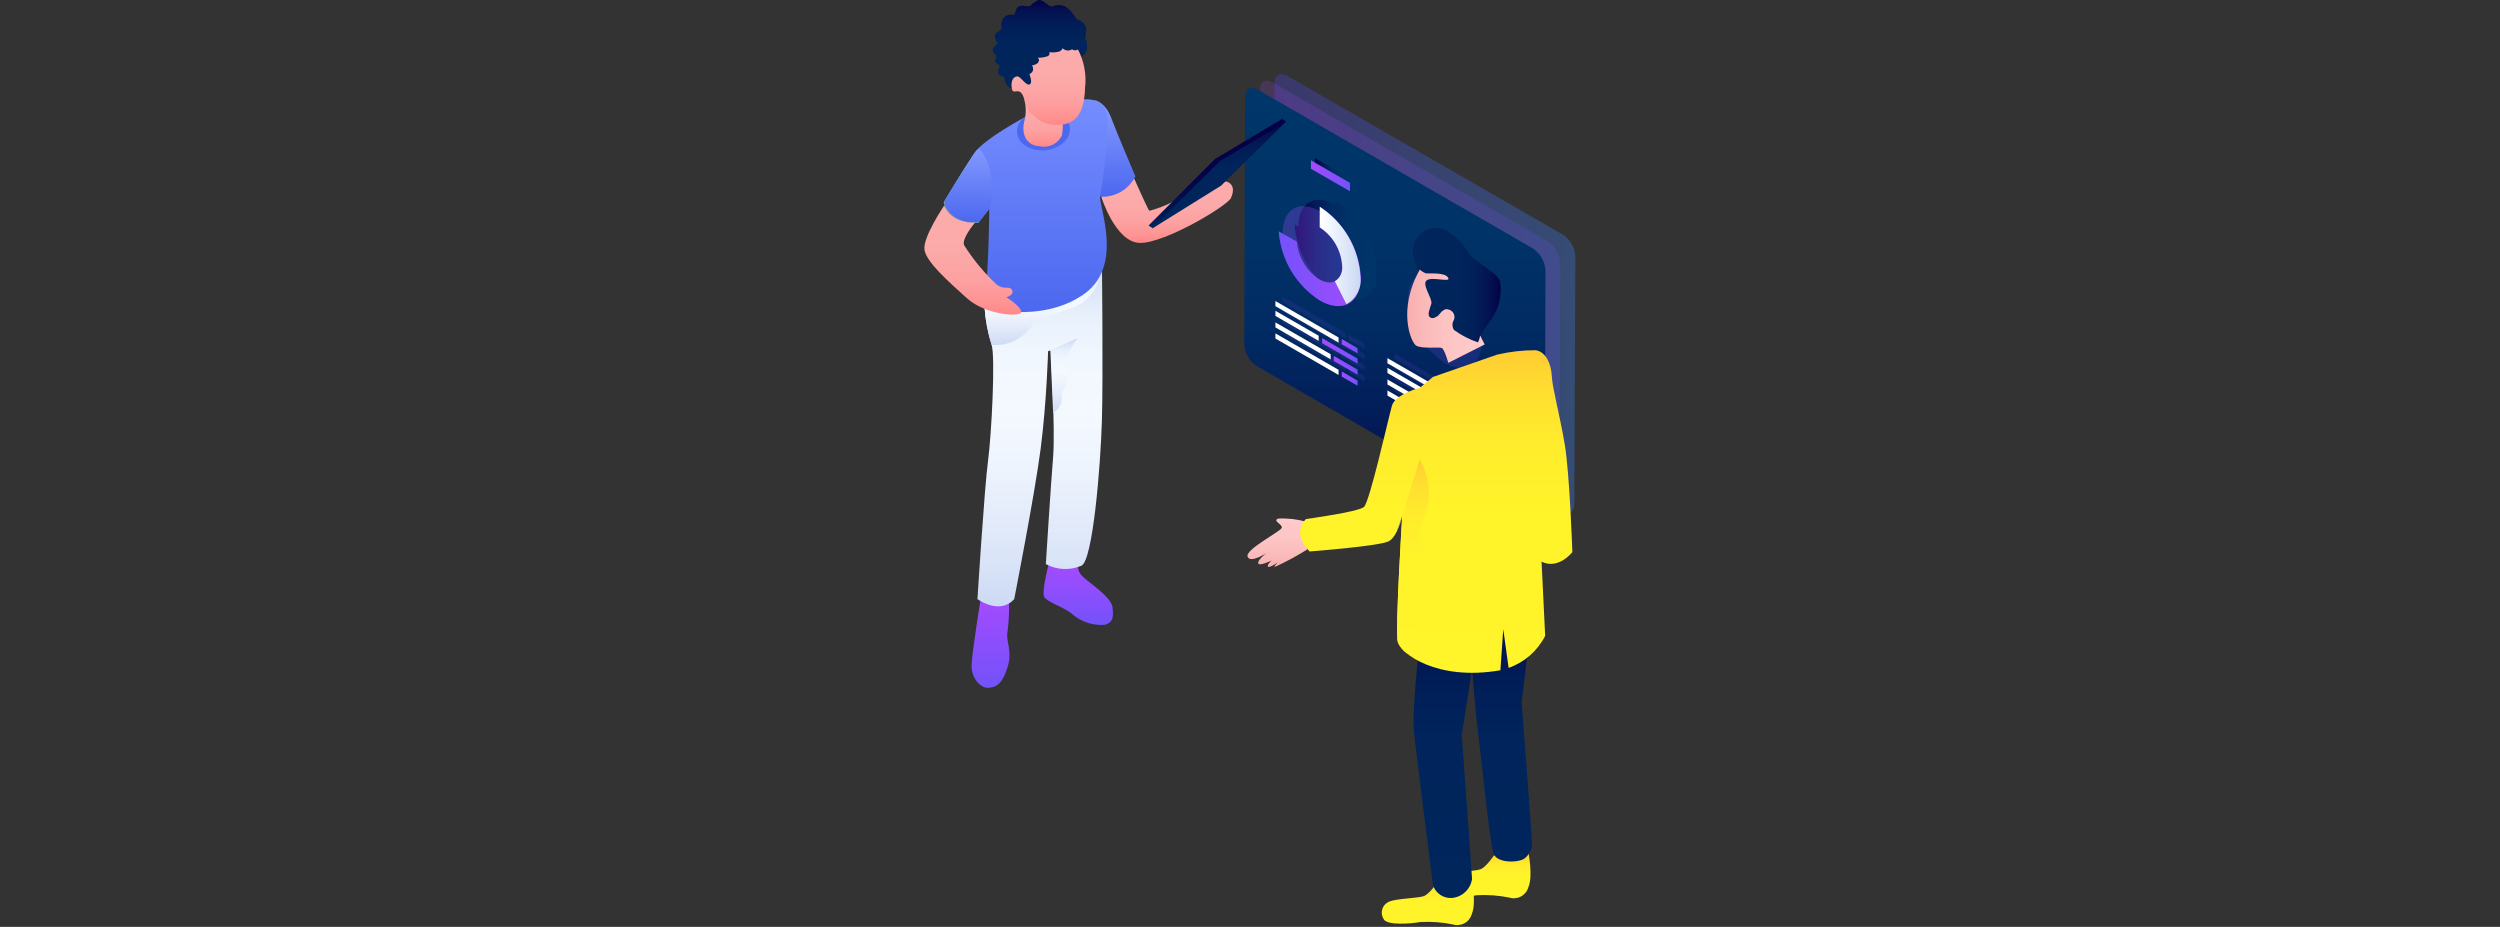 <svg width="1176" height="436" viewBox="0 0 1176 436" fill="none" xmlns="http://www.w3.org/2000/svg">
<rect x="0" y="0" width="1176" height="436" fill="#333333" stroke="none"/>
<g opacity="0.55">
<path opacity="0.55" d="M735.103 110.36C738.617 112.663 740.823 116.501 741.044 120.696L740.561 237.051C740.561 240.867 737.808 242.364 734.524 240.481L605.176 165.809C601.668 163.501 599.464 159.665 599.235 155.473L599.573 39.118C599.573 35.35 602.278 33.805 605.563 35.688L735.103 110.36Z" fill="url(#paint0_linear)"/>
</g>
<g opacity="0.42">
<path opacity="0.42" d="M735.103 110.36C738.617 112.663 740.823 116.501 741.044 120.696L740.561 237.051C740.561 240.867 737.808 242.364 734.524 240.481L605.176 165.809C601.668 163.501 599.464 159.665 599.235 155.473L599.573 39.118C599.573 35.35 602.278 33.805 605.563 35.688L735.103 110.36Z" fill="url(#paint1_linear)"/>
</g>
<g opacity="0.42">
<path opacity="0.42" d="M727.954 113.45C731.468 115.752 733.674 119.591 733.895 123.786L733.605 240.141C733.605 243.908 730.9 245.454 727.568 243.57L598.22 168.898C594.712 166.59 592.508 162.755 592.279 158.562L592.617 42.207C592.617 38.44 595.322 36.894 598.607 38.778L727.954 113.45Z" fill="url(#paint2_linear)"/>
</g>
<path d="M721 116.832C724.514 119.14 726.734 122.971 726.989 127.168L726.651 243.523C726.651 247.339 723.946 248.836 720.613 246.952L591.314 172.281C587.776 169.995 585.549 166.151 585.325 161.944L585.663 45.589C585.663 41.822 588.368 40.276 591.652 42.16L721 116.832Z" fill="url(#paint3_linear)"/>
<g opacity="0.41">
<path opacity="0.41" d="M679.751 130.787C689.974 137.45 696.399 148.595 697.042 160.781C697.042 171.794 689.218 176.237 679.606 170.731C669.383 164.068 662.957 152.922 662.314 140.736C662.363 129.579 670.139 125.136 679.751 130.787ZM679.751 166.094C671.882 160.985 666.928 152.423 666.42 143.055C666.42 134.602 672.457 131.173 679.799 135.424C687.668 140.533 692.622 149.094 693.13 158.462C693.13 166.915 687.092 170.344 679.751 166.094Z" fill="url(#paint4_linear)"/>
</g>
<path d="M646.569 135.621C646.701 135.422 646.814 135.212 646.908 134.993V134.751C646.908 134.751 646.908 134.317 647.149 134.123V133.834C647.176 133.625 647.176 133.414 647.149 133.206C647.178 133.095 647.178 132.978 647.149 132.867C647.17 132.675 647.17 132.481 647.149 132.288C647.128 132.095 647.149 131.998 647.149 131.901V131.273C647.172 131.13 647.172 130.983 647.149 130.839C647.176 130.614 647.176 130.387 647.149 130.163C647.173 130.035 647.173 129.904 647.149 129.776C647.125 129.648 647.149 129.245 647.149 129.004V128.665C647.174 128.263 647.174 127.86 647.149 127.458C647.149 126.733 647.149 125.961 647.149 125.14V123.98C647.006 122.778 646.796 121.585 646.521 120.406C644.236 110.869 638.83 102.369 631.162 96.256C630.238 95.536 629.27 94.874 628.264 94.276V96.401C618.604 90.847 610.876 95.29 610.828 106.061V106.641L608.992 105.578C609.941 118.868 617.101 130.933 628.312 138.132C635.654 142.383 642.078 141.32 645.314 136.249L646.569 135.621ZM615.899 109.104L618.604 110.698C619.196 117.938 623.1 124.499 629.182 128.472C631.261 129.955 633.944 130.299 636.33 129.39L637.103 128.955L637.779 128.376L638.358 127.699L638.793 126.975C638.935 126.731 639.048 126.472 639.131 126.202C639.131 126.202 639.131 125.671 639.131 125.429C639.131 125.188 639.131 125.429 639.131 125.14C639.155 124.85 639.155 124.56 639.131 124.27C639.154 124.175 639.154 124.076 639.131 123.98C639.157 123.562 639.157 123.143 639.131 122.725C639.091 120.784 638.749 118.861 638.117 117.025C637.209 114.205 635.802 111.571 633.963 109.249L633.142 108.283C632.382 107.418 631.559 106.611 630.679 105.868C629.989 105.32 629.263 104.82 628.505 104.371V101.279C621.164 97.029 615.174 100.41 615.126 108.911C615.851 108.814 615.899 109.007 615.899 109.201V109.104Z" fill="url(#paint5_linear)"/>
<g opacity="0.54">
<path opacity="0.54" d="M620.825 99.395C631.065 106.026 637.511 117.159 638.165 129.341C638.165 140.402 630.292 144.845 620.729 139.291C610.487 132.639 604.043 121.491 603.389 109.296C603.437 98.284 611.262 93.84 620.825 99.395ZM620.825 134.654C612.963 129.545 608.024 120.979 607.543 111.615C607.543 103.162 613.532 99.781 620.922 104.032C628.776 109.125 633.715 117.673 634.204 127.022C634.204 135.523 628.215 138.904 620.825 134.654Z" fill="url(#paint6_linear)"/>
</g>
<path d="M620.826 97.27C632.219 104.566 639.408 116.895 640.146 130.404C640.146 142.576 631.5 147.502 620.826 141.368C609.614 134.169 602.454 122.104 601.506 108.814L610.055 113.644C610.647 120.884 614.551 127.445 620.632 131.418C626.525 134.799 631.307 132.094 631.307 125.332C630.93 117.872 626.996 111.045 620.729 106.978L620.826 97.27Z" fill="url(#paint7_linear)"/>
<path d="M620.825 97.27V106.93C627.092 110.997 631.026 117.823 631.403 125.284C631.724 128.1 630.362 130.841 627.925 132.288L633.335 143.058C637.978 140.55 640.606 135.448 639.952 130.211C639.197 116.808 632.091 104.57 620.825 97.27Z" fill="url(#paint8_linear)"/>
<path opacity="0.11" d="M655.988 166.433V168.848L685.692 185.995V183.58L655.988 166.433Z" fill="url(#paint9_linear)"/>
<path opacity="0.11" d="M655.988 171.021V173.436L676.322 185.173V182.758L655.988 171.021Z" fill="url(#paint10_linear)"/>
<path opacity="0.11" d="M655.988 176.433V178.848L681.973 193.869V191.454L655.988 176.433Z" fill="url(#paint11_linear)"/>
<path opacity="0.11" d="M655.988 181.648V184.015L685.692 201.21V198.795L655.988 181.648Z" fill="url(#paint12_linear)"/>
<path d="M652.655 168.466V170.881L682.359 188.027V185.612L652.655 168.466Z" fill="white"/>
<path d="M652.655 173.05V175.465L672.989 187.202V184.787L652.655 173.05Z" fill="white"/>
<path d="M652.655 178.507V180.874L678.64 195.895V193.48L652.655 178.507Z" fill="white"/>
<path d="M652.655 183.678V186.093L682.359 203.239V200.824L652.655 183.678Z" fill="white"/>
<path opacity="0.11" d="M634.542 157.451L634.494 159.866L641.933 164.164V161.749L634.542 157.451Z" fill="url(#paint13_linear)"/>
<path opacity="0.11" d="M603.292 139.579V141.994L632.996 159.14V156.725L603.292 139.579Z" fill="url(#paint14_linear)"/>
<path opacity="0.11" d="M625.269 157.013V159.428L641.933 169.04V166.625L625.269 157.013Z" fill="url(#paint15_linear)"/>
<path opacity="0.11" d="M603.292 144.169V146.584L623.626 158.321V155.906L603.292 144.169Z" fill="url(#paint16_linear)"/>
<path opacity="0.11" d="M630.727 165.371V167.786L641.933 174.258V171.843L630.727 165.371Z" fill="url(#paint17_linear)"/>
<path opacity="0.11" d="M603.292 149.579V151.994L629.277 167.015V164.6L603.292 149.579Z" fill="url(#paint18_linear)"/>
<path opacity="0.11" d="M634.542 172.71L634.494 175.125L641.933 179.423V177.008L634.542 172.71Z" fill="url(#paint19_linear)"/>
<path opacity="0.11" d="M603.292 154.796V157.163L632.996 174.309V171.943L603.292 154.796Z" fill="url(#paint20_linear)"/>
<path d="M631.162 159.48V161.895L638.6 166.194V163.779L631.162 159.48Z" fill="url(#paint21_linear)"/>
<path d="M599.959 141.608V144.023L629.664 161.169V158.754L599.959 141.608Z" fill="white"/>
<path d="M621.937 159.046V161.461L638.6 171.073V168.706L621.937 159.046Z" fill="url(#paint22_linear)"/>
<path d="M599.959 146.196V148.611L620.294 160.348V157.933L599.959 146.196Z" fill="white"/>
<path d="M627.394 167.399V169.814L638.6 176.286V173.871L627.394 167.399Z" fill="url(#paint23_linear)"/>
<path d="M599.959 151.655V154.021L625.945 169.042V166.627L599.959 151.655Z" fill="white"/>
<path d="M631.162 174.743V177.158L638.6 181.457V179.042L631.162 174.743Z" fill="url(#paint24_linear)"/>
<path d="M599.959 156.824V159.239L629.664 176.386V173.971L599.959 156.824Z" fill="white"/>
<path d="M618.555 74.375V78.287L636.909 88.913V84.953L618.555 74.375Z" fill="url(#paint25_linear)"/>
<path d="M616.671 75.436V79.397L635.026 89.974V86.014L616.671 75.436Z" fill="url(#paint26_linear)"/>
<path d="M614.353 245.404C610.069 244.193 605.613 243.704 601.167 243.955C598.559 245.115 603.293 246.564 602.954 248.254C602.616 249.945 585.615 258.445 586.87 261.826C588.126 265.207 595.661 260.184 595.661 260.184C595.661 260.184 591.362 263.517 591.894 265.014C592.425 266.511 598.173 263.662 598.173 263.662C598.173 263.662 595.758 265.835 596.482 266.56C597.207 267.284 601.312 264.386 601.312 264.386C601.312 264.386 599.332 265.98 599.622 266.705C604.892 264.323 609.992 261.579 614.884 258.494L617.01 253.277L614.353 245.404Z" fill="url(#paint27_linear)"/>
<path d="M692.309 413.39C692.309 413.39 694.627 424.837 692.309 430.005C691.784 431.854 690.533 433.412 688.84 434.323C687.146 435.233 685.157 435.418 683.325 434.835C678.321 433.822 673.208 433.448 668.11 433.724C664.053 434.497 652.268 435.463 650.867 432.323C649.989 430.973 649.741 429.309 650.185 427.761C650.63 426.214 651.725 424.935 653.185 424.257C656.663 422.567 667.192 422.567 669.849 421.504C672.505 420.441 676.128 415.032 676.128 415.032L689.604 414.259L692.309 413.39Z" fill="url(#paint28_linear)"/>
<path d="M718.927 400.773C718.927 400.773 721.246 412.22 718.927 417.388C718.403 419.237 717.151 420.795 715.458 421.706C713.765 422.616 711.775 422.801 709.943 422.218C704.939 421.205 699.827 420.831 694.729 421.107C690.672 421.88 678.886 422.846 677.486 419.706C676.608 418.356 676.359 416.692 676.804 415.144C677.249 413.597 678.343 412.318 679.804 411.64C683.282 409.95 693.811 409.95 696.468 408.887C699.124 407.824 702.746 402.415 702.746 402.415L716.222 401.642L718.927 400.773Z" fill="url(#paint29_linear)"/>
<path d="M667.483 304.139C667.483 304.139 664.295 335.196 664.971 342.78C665.647 350.363 674.052 416.244 674.052 416.244C675.234 420.21 679.061 422.782 683.18 422.378C687.96 421.89 691.789 418.201 692.454 413.442C692.454 412.187 687.624 345.822 687.624 345.822L692.454 314.766C692.454 314.766 694.483 339.254 695.4 345.533C696.318 351.812 700.762 397.021 702.645 401.706C704.529 406.391 715.203 405.811 717.425 403.589C719.513 401.81 720.684 399.183 720.613 396.441C720.613 393.301 715.783 330.511 715.783 330.511L718.922 304.139L717.328 289.649L713.899 283.998H703.853L689.99 287.766L679.655 292.161L667.483 304.139Z" fill="url(#paint30_linear)"/>
<path d="M667.869 182.421C667.869 182.421 656.326 185.416 654.78 190.777C653.234 196.139 644.299 236.179 641.594 238.498C638.889 240.816 614.353 244.149 614.353 244.149C614.353 244.149 607.059 250.235 616.043 259.412C616.043 259.412 649.129 256.9 653.331 254.582C657.533 252.263 659.61 242.651 659.61 242.651C659.61 242.651 656.229 296.409 657.485 301.867C658.741 307.325 675.839 320.511 705.785 315.295L707.137 295.975L709.649 314.184C717.108 311.565 723.268 306.166 726.843 299.114L725.153 264.145C725.153 264.145 731.867 268.54 739.643 259.75C739.643 259.75 738.387 222.945 736.069 209.131C733.751 195.317 730.225 182.518 729.983 177.109C729.742 171.699 727.472 165.565 722.448 164.744C716.318 164.717 710.206 165.414 704.239 166.821L674.1 177.302L667.869 182.421Z" fill="url(#paint31_linear)"/>
<path d="M696.462 158.126C697.971 155.135 699.801 152.317 701.92 149.722C705.16 144.702 706.496 138.689 705.687 132.769C704.624 127.939 693.757 123.592 691.197 119.39C688.637 115.188 682.165 107.46 676.321 107.267C672.651 106.995 669.092 108.591 666.853 111.511C664.614 114.431 663.997 118.283 665.212 121.757C668.593 131.417 667.53 134.508 667.53 134.508L664.487 142.477L666.081 147.307L668.351 151.075L672.36 154.842L677.77 157.982L685.305 163.198C685.305 163.198 690.569 162.377 691.197 163.198C691.825 164.019 696.027 161.991 696.027 161.991L697.09 160.155L696.462 158.126Z" fill="url(#paint32_linear)"/>
<path d="M698.396 162.036L681.297 170.682C681.297 170.682 679.462 164.21 678.206 163.678C676.95 163.147 668.546 164.21 666.083 162.519C663.619 160.829 657.292 145.662 667.87 126.825C668.697 127.561 669.645 128.149 670.671 128.564C671.879 128.854 679.414 127.888 681.152 130.545C682.891 133.201 673.762 129.965 671.154 131.849C668.546 133.732 674.052 140.543 673.279 142.958C672.507 145.373 671.202 148.464 672.796 149.333C674.39 150.203 675.404 148.995 676.129 148.754C676.853 148.512 678.737 144.696 681.249 145.566C682.296 145.768 683.202 146.422 683.723 147.353C684.244 148.284 684.329 149.397 683.954 150.396C683.002 151.865 683.002 153.756 683.954 155.226C687.41 157.724 691.219 159.694 695.256 161.07C695.742 160.044 696.083 158.954 696.27 157.834L698.396 162.036Z" fill="url(#paint33_linear)"/>
<path d="M665.986 292.69C665.696 288.102 671.733 282.644 672.313 276.365C672.892 270.086 669.222 259.218 667.869 254.195C666.517 249.172 670.912 243.714 672.168 234.875C672.489 228.32 671.002 221.804 667.869 216.038L659.61 242.651C659.61 242.651 656.229 296.409 657.485 301.867C658.376 304.148 659.944 306.103 661.977 307.47C668.497 303.944 666.275 297.327 665.986 292.69Z" fill="url(#paint34_linear)"/>
<path d="M659.611 242.698L656.857 250.426C658.043 247.953 658.966 245.363 659.611 242.698Z" fill="url(#paint35_linear)"/>
<path d="M507.127 264.967C506.763 267.205 507.521 269.48 509.156 271.052C511.909 273.95 522.825 280.713 523.356 285.784C523.887 290.856 523.356 292.691 519.878 293.898C514.35 294.393 508.853 292.653 504.616 289.068C501.041 285.736 492.154 283.224 491.091 280.568C490.029 277.911 493.362 265.063 493.362 265.063L507.127 264.967Z" fill="url(#paint36_linear)"/>
<path d="M474.621 282.593C474.801 287.433 474.575 292.28 473.945 297.083C472.979 301.913 476.456 305.922 473.945 313.891C471.433 321.861 468.729 323.117 465.203 323.551C461.677 323.986 456.798 319.301 457.04 312.829C457.281 306.357 461.194 282.593 461.194 282.593H474.621Z" fill="url(#paint37_linear)"/>
<path d="M463.126 144.553C463.535 150.556 464.654 156.49 466.458 162.231C468.263 167.971 466.459 204.01 464.768 216.762C463.078 229.513 459.793 281.822 459.793 281.822C459.793 281.822 470.178 289.502 477.084 281.822C477.084 281.822 486.744 232.701 489.546 210.917C492.347 189.134 493.023 165.225 493.023 165.225L494.279 164.791C494.279 164.791 496.453 202.127 495.39 214.878C494.327 227.629 491.961 265.351 491.961 265.351C497.125 268.133 503.273 268.417 508.673 266.124C514.072 263.832 517.705 219.418 518.333 197.925C518.96 176.431 518.333 122.335 518.333 122.335C518.333 122.335 496.308 128.324 494.714 128.614C493.12 128.904 463.126 144.553 463.126 144.553Z" fill="url(#paint38_linear)"/>
<path d="M491.767 129.777C484.184 133.448 463.125 144.557 463.125 144.557C463.535 150.56 464.653 156.494 466.458 162.235C474.213 162.96 481.705 159.214 485.778 152.575C489.159 148.324 502.586 146.923 509.348 142.287C513.726 138.807 516.874 134.017 518.332 128.618L491.767 129.777Z" fill="url(#paint39_linear)"/>
<path d="M533.547 84.034C533.547 84.034 539.923 98.525 540.647 99.153C544.323 98.202 547.886 96.858 551.273 95.144C554.661 93.429 574.457 84.373 577.259 85.484C580.06 86.594 580.785 89.299 579.046 93.115C577.307 96.931 547.651 114.56 536.155 114.27C524.66 113.981 518.043 92.584 518.043 92.584L533.547 84.034Z" fill="url(#paint40_linear)"/>
<path d="M604.934 57.129L603.05 55.969L572.138 74.42H571.897L540.26 106.105L542.144 107.264L565.376 90.89L567.163 89.345L572.766 85.867L583.199 75.627L604.934 57.129Z" fill="url(#paint41_linear)"/>
<path d="M515.096 47.182C515.096 47.182 519.926 48.003 522.679 55.345C525.432 62.687 534.078 82.924 534.078 82.924C530.713 89.75 523.282 93.573 515.772 92.343L512.729 73.023V61.962L515.096 47.182Z" fill="url(#paint42_linear)"/>
<path d="M482.252 55.054C482.252 55.054 462.932 65.294 458.44 71.911C453.948 78.528 443.95 95.143 443.95 95.143C443.95 95.143 445.399 105.383 460.131 104.803L465.347 98.041C465.347 98.041 465.347 121.515 463.125 144.651C463.125 144.651 489.111 152.33 509.252 138.806C529.393 125.282 516.449 96.592 517.511 91.811C518.574 87.029 522.824 57.662 519.878 51.287C516.932 44.911 507.272 47.036 507.272 47.036L482.252 55.054Z" fill="url(#paint43_linear)"/>
<path d="M491.729 70.676C498.58 70.023 503.736 65.318 503.246 60.166C502.755 55.015 496.803 51.367 489.952 52.02C483.101 52.672 477.945 57.377 478.435 62.529C478.926 67.681 484.878 71.328 491.729 70.676Z" fill="#4C68EF"/>
<path d="M481.915 47.086C482.708 50.258 482.708 53.575 481.915 56.746C480.466 62.011 481.915 68.435 489.208 68.821C493.492 69.741 497.832 67.521 499.592 63.508C500.063 60.387 500.063 57.212 499.592 54.09L489.208 46.12L481.915 47.086Z" fill="url(#paint44_linear)"/>
<path d="M509.252 26.316C510.758 25.19 511.565 23.357 511.377 21.486C511.377 18.443 510.314 18.153 510.314 18.153C510.314 18.153 511.763 13.758 510.314 11.681C509.411 10.379 508.077 9.437 506.547 9.024C505.154 6.62 503.26 4.544 500.992 2.939C499.125 2.234 497.064 2.234 495.196 2.939C493.329 3.643 490.366 -0.829 488.241 0.137C486.921 0.775 485.714 1.623 484.667 2.649C483.62 3.675 479.257 1.393 478.146 4.194L477.035 6.947C477.035 6.947 473.026 6.271 471.771 8.88C471.01 10.124 470.801 11.628 471.191 13.033C471.582 14.438 467.617 14.965 468.003 17.332C468.39 19.699 469.259 20.278 469.259 20.278C469.259 20.278 466.603 22.742 467.037 23.997C467.354 24.818 467.888 25.536 468.583 26.074C469.278 26.613 467.472 28.441 468.148 29.262C468.681 29.83 469.344 30.261 470.08 30.518C470.816 30.774 468.824 33.561 469.79 34.817C470.473 35.595 471.419 36.094 472.447 36.217C472.43 37.676 472.926 39.095 473.848 40.226C474.662 41.441 476.234 41.89 477.567 41.289L484.377 42.593L489.207 40.081L493.313 36.362L495.583 34.527L509.252 26.316Z" fill="url(#paint45_linear)"/>
<path d="M507.079 23.273C509.966 28.792 511.128 35.053 510.411 41.241C510.073 54.089 505.292 58.242 498.82 58.677C491.075 59.598 483.846 54.641 481.915 47.085C479.983 39.529 476.601 45.394 475.974 41.675C475.346 37.956 476.698 36.121 478.389 35.928C480.079 35.734 482.446 40.275 484.233 39.743C486.02 39.212 484.233 34.913 484.233 34.913C484.233 34.913 486.068 34.044 485.972 32.547C485.875 31.049 485.44 30.759 485.44 30.759C485.44 30.759 488 30.421 488.532 29.069C488.894 28.427 488.753 27.618 488.194 27.137C489.839 27.202 491.481 26.94 493.024 26.364C493.621 25.962 493.861 25.201 493.603 24.529C495.218 24.777 496.868 24.662 498.433 24.191C499.834 23.37 499.834 22.645 499.834 22.645C500.979 23.897 502.869 24.123 504.278 23.176C505.095 23.802 506.22 23.841 507.079 23.273Z" fill="url(#paint46_linear)"/>
<path d="M458.44 71.912C453.9 78.578 443.95 95.145 443.95 95.145C443.95 95.145 445.399 105.384 460.131 104.805L465.347 98.043C465.347 98.043 469.356 80.027 460.228 69.884C459.565 70.498 458.966 71.178 458.44 71.912Z" fill="url(#paint47_linear)"/>
<path d="M458.44 71.911C454.431 77.803 446.172 91.231 444.337 94.515C444.144 94.979 444.144 95.5 444.337 95.964C445.061 98.331 448.008 104.899 459.455 104.755C460.003 104.723 460.513 104.46 460.855 104.03L465.685 97.944C465.685 97.944 469.694 79.928 460.566 69.785C459.78 70.412 459.067 71.125 458.44 71.911Z" fill="url(#paint48_linear)"/>
<path d="M473.317 139.774C475.442 139.387 477.229 137.649 475.829 136.055C474.428 134.461 472.254 136.393 468.922 133.929C463.01 128.417 457.832 122.167 453.514 115.334C452.258 112.146 458.634 104.756 458.634 104.756C448.684 104.756 445.4 99.347 444.144 96.69C444.144 96.69 434.001 111.615 434.87 117.459C435.74 123.303 446.027 132.335 454.866 140.305C463.705 148.274 480.369 149.337 480.369 146.729C480.369 144.121 473.317 139.774 473.317 139.774Z" fill="url(#paint49_linear)"/>
<path d="M541.903 107.558L574.409 87.32L604.693 57.423L573.781 75.825L541.903 107.461V107.558Z" fill="url(#paint50_linear)"/>
<path d="M494.086 164.601L506.983 159.046C504.752 161.718 503.106 164.828 502.153 168.175C502.438 172.298 502.324 176.439 501.815 180.54C500.752 183.1 499.303 183.921 499.4 185.37C500.035 188.903 498.445 192.466 495.391 194.354L494.086 164.601Z" fill="url(#paint51_linear)"/>
<defs>
<linearGradient id="paint0_linear" x1="740.899" y1="138.085" x2="599.235" y2="138.085" gradientUnits="userSpaceOnUse">
<stop stop-color="#0E83AE"/>
<stop offset="0.98" stop-color="#003686"/>
</linearGradient>
<linearGradient id="paint1_linear" x1="740.899" y1="138.085" x2="599.235" y2="138.085" gradientUnits="userSpaceOnUse">
<stop stop-color="#7352FA"/>
<stop offset="1" stop-color="#A44BFE"/>
</linearGradient>
<linearGradient id="paint2_linear" x1="733.943" y1="141.174" x2="592.279" y2="141.174" gradientUnits="userSpaceOnUse">
<stop stop-color="#7352FA"/>
<stop offset="1" stop-color="#A44BFE"/>
</linearGradient>
<linearGradient id="paint3_linear" x1="656.133" y1="41.339" x2="656.133" y2="247.773" gradientUnits="userSpaceOnUse">
<stop stop-color="#00366A"/>
<stop offset="0.33" stop-color="#003368"/>
<stop offset="0.57" stop-color="#012A62"/>
<stop offset="0.78" stop-color="#031A57"/>
<stop offset="0.97" stop-color="#050448"/>
<stop offset="1" stop-color="#050046"/>
</linearGradient>
<linearGradient id="paint4_linear" x1="697.042" y1="150.59" x2="662.314" y2="150.59" gradientUnits="userSpaceOnUse">
<stop stop-color="#7352FA"/>
<stop offset="1" stop-color="#A44BFE"/>
</linearGradient>
<linearGradient id="paint5_linear" x1="648.405" y1="117.508" x2="610.055" y2="117.508" gradientUnits="userSpaceOnUse">
<stop stop-color="#00366A"/>
<stop offset="0.33" stop-color="#003368"/>
<stop offset="0.57" stop-color="#012A62"/>
<stop offset="0.78" stop-color="#031A57"/>
<stop offset="0.97" stop-color="#050448"/>
<stop offset="1" stop-color="#050046"/>
</linearGradient>
<linearGradient id="paint6_linear" x1="638.165" y1="119.343" x2="603.437" y2="119.343" gradientUnits="userSpaceOnUse">
<stop stop-color="#7352FA"/>
<stop offset="1" stop-color="#A44BFE"/>
</linearGradient>
<linearGradient id="paint7_linear" x1="601.602" y1="120.647" x2="639.953" y2="120.647" gradientUnits="userSpaceOnUse">
<stop stop-color="#7352FA"/>
<stop offset="1" stop-color="#A44BFE"/>
</linearGradient>
<linearGradient id="paint8_linear" x1="620.825" y1="120.261" x2="639.952" y2="120.261" gradientUnits="userSpaceOnUse">
<stop offset="0.02" stop-color="white"/>
<stop offset="0.21" stop-color="#F4F9FF"/>
<stop offset="1" stop-color="#CAD8F3"/>
</linearGradient>
<linearGradient id="paint9_linear" x1="685.741" y1="176.19" x2="655.988" y2="176.19" gradientUnits="userSpaceOnUse">
<stop stop-color="#7352FA"/>
<stop offset="1" stop-color="#A44BFE"/>
</linearGradient>
<linearGradient id="paint10_linear" x1="676.322" y1="178.073" x2="655.988" y2="178.073" gradientUnits="userSpaceOnUse">
<stop stop-color="#7352FA"/>
<stop offset="1" stop-color="#A44BFE"/>
</linearGradient>
<linearGradient id="paint11_linear" x1="682.022" y1="185.175" x2="655.988" y2="185.175" gradientUnits="userSpaceOnUse">
<stop stop-color="#7352FA"/>
<stop offset="1" stop-color="#A44BFE"/>
</linearGradient>
<linearGradient id="paint12_linear" x1="685.741" y1="191.405" x2="655.988" y2="191.405" gradientUnits="userSpaceOnUse">
<stop stop-color="#7352FA"/>
<stop offset="1" stop-color="#A44BFE"/>
</linearGradient>
<linearGradient id="paint13_linear" x1="641.981" y1="160.783" x2="634.542" y2="160.783" gradientUnits="userSpaceOnUse">
<stop stop-color="#7352FA"/>
<stop offset="1" stop-color="#A44BFE"/>
</linearGradient>
<linearGradient id="paint14_linear" x1="633.045" y1="149.336" x2="603.292" y2="149.336" gradientUnits="userSpaceOnUse">
<stop stop-color="#7352FA"/>
<stop offset="1" stop-color="#A44BFE"/>
</linearGradient>
<linearGradient id="paint15_linear" x1="641.981" y1="163.002" x2="625.269" y2="163.002" gradientUnits="userSpaceOnUse">
<stop stop-color="#7352FA"/>
<stop offset="1" stop-color="#A44BFE"/>
</linearGradient>
<linearGradient id="paint16_linear" x1="623.626" y1="151.221" x2="603.292" y2="151.221" gradientUnits="userSpaceOnUse">
<stop stop-color="#7352FA"/>
<stop offset="1" stop-color="#A44BFE"/>
</linearGradient>
<linearGradient id="paint17_linear" x1="641.981" y1="169.814" x2="630.727" y2="169.814" gradientUnits="userSpaceOnUse">
<stop stop-color="#7352FA"/>
<stop offset="1" stop-color="#A44BFE"/>
</linearGradient>
<linearGradient id="paint18_linear" x1="629.326" y1="158.321" x2="603.292" y2="158.321" gradientUnits="userSpaceOnUse">
<stop stop-color="#7352FA"/>
<stop offset="1" stop-color="#A44BFE"/>
</linearGradient>
<linearGradient id="paint19_linear" x1="641.981" y1="176.042" x2="634.542" y2="176.042" gradientUnits="userSpaceOnUse">
<stop stop-color="#7352FA"/>
<stop offset="1" stop-color="#A44BFE"/>
</linearGradient>
<linearGradient id="paint20_linear" x1="633.045" y1="164.553" x2="603.292" y2="164.553" gradientUnits="userSpaceOnUse">
<stop stop-color="#7352FA"/>
<stop offset="1" stop-color="#A44BFE"/>
</linearGradient>
<linearGradient id="paint21_linear" x1="638.6" y1="162.861" x2="631.162" y2="162.861" gradientUnits="userSpaceOnUse">
<stop stop-color="#7352FA"/>
<stop offset="1" stop-color="#A44BFE"/>
</linearGradient>
<linearGradient id="paint22_linear" x1="638.6" y1="165.084" x2="621.888" y2="165.084" gradientUnits="userSpaceOnUse">
<stop stop-color="#7352FA"/>
<stop offset="1" stop-color="#A44BFE"/>
</linearGradient>
<linearGradient id="paint23_linear" x1="638.6" y1="171.842" x2="627.346" y2="171.842" gradientUnits="userSpaceOnUse">
<stop stop-color="#7352FA"/>
<stop offset="1" stop-color="#A44BFE"/>
</linearGradient>
<linearGradient id="paint24_linear" x1="638.6" y1="178.124" x2="631.162" y2="178.124" gradientUnits="userSpaceOnUse">
<stop stop-color="#7352FA"/>
<stop offset="1" stop-color="#A44BFE"/>
</linearGradient>
<linearGradient id="paint25_linear" x1="636.909" y1="81.62" x2="618.555" y2="81.62" gradientUnits="userSpaceOnUse">
<stop stop-color="#00366A"/>
<stop offset="0.33" stop-color="#003368"/>
<stop offset="0.57" stop-color="#012A62"/>
<stop offset="0.78" stop-color="#031A57"/>
<stop offset="0.97" stop-color="#050448"/>
<stop offset="1" stop-color="#050046"/>
</linearGradient>
<linearGradient id="paint26_linear" x1="635.026" y1="82.681" x2="616.623" y2="82.681" gradientUnits="userSpaceOnUse">
<stop stop-color="#7352FA"/>
<stop offset="1" stop-color="#A44BFE"/>
</linearGradient>
<linearGradient id="paint27_linear" x1="601.94" y1="266.512" x2="601.94" y2="243.666" gradientUnits="userSpaceOnUse">
<stop stop-color="#F9AFAF"/>
<stop offset="0.23" stop-color="#FBBABA"/>
<stop offset="0.61" stop-color="#FEC6C6"/>
<stop offset="1" stop-color="#FFCACA"/>
</linearGradient>
<linearGradient id="paint28_linear" x1="671.684" y1="434.932" x2="671.684" y2="413.39" gradientUnits="userSpaceOnUse">
<stop stop-color="#FFF52A"/>
<stop offset="0.51" stop-color="#FFF32A"/>
<stop offset="0.71" stop-color="#FFEC2C"/>
<stop offset="0.86" stop-color="#FFE02F"/>
<stop offset="0.98" stop-color="#FFCF32"/>
<stop offset="1" stop-color="#FFCB33"/>
</linearGradient>
<linearGradient id="paint29_linear" x1="698.303" y1="422.315" x2="698.303" y2="400.773" gradientUnits="userSpaceOnUse">
<stop stop-color="#FFF52A"/>
<stop offset="0.51" stop-color="#FFF32A"/>
<stop offset="0.71" stop-color="#FFEC2C"/>
<stop offset="0.86" stop-color="#FFE02F"/>
<stop offset="0.98" stop-color="#FFCF32"/>
<stop offset="1" stop-color="#FFCB33"/>
</linearGradient>
<linearGradient id="paint30_linear" x1="692.55" y1="422.378" x2="692.55" y2="284.046" gradientUnits="userSpaceOnUse">
<stop stop-color="#00265C"/>
<stop offset="0.55" stop-color="#00245B"/>
<stop offset="0.74" stop-color="#011D57"/>
<stop offset="0.88" stop-color="#031250"/>
<stop offset="1" stop-color="#050046"/>
</linearGradient>
<linearGradient id="paint31_linear" x1="675.452" y1="316.502" x2="675.452" y2="164.889" gradientUnits="userSpaceOnUse">
<stop stop-color="#FFF52A"/>
<stop offset="0.51" stop-color="#FFF32A"/>
<stop offset="0.71" stop-color="#FFEC2C"/>
<stop offset="0.86" stop-color="#FFE02F"/>
<stop offset="0.98" stop-color="#FFCF32"/>
<stop offset="1" stop-color="#FFCB33"/>
</linearGradient>
<linearGradient id="paint32_linear" x1="664.294" y1="135.377" x2="705.929" y2="135.377" gradientUnits="userSpaceOnUse">
<stop stop-color="#00265C"/>
<stop offset="0.55" stop-color="#00245B"/>
<stop offset="0.74" stop-color="#011D57"/>
<stop offset="0.88" stop-color="#031250"/>
<stop offset="1" stop-color="#050046"/>
</linearGradient>
<linearGradient id="paint33_linear" x1="661.977" y1="148.754" x2="698.396" y2="148.754" gradientUnits="userSpaceOnUse">
<stop stop-color="#F9AFAF"/>
<stop offset="0.23" stop-color="#FBBABA"/>
<stop offset="0.61" stop-color="#FEC6C6"/>
<stop offset="1" stop-color="#FFCACA"/>
</linearGradient>
<linearGradient id="paint34_linear" x1="664.826" y1="307.518" x2="664.826" y2="216.086" gradientUnits="userSpaceOnUse">
<stop stop-color="#FFF52A"/>
<stop offset="0.51" stop-color="#FFF32A"/>
<stop offset="0.71" stop-color="#FFEC2C"/>
<stop offset="0.86" stop-color="#FFE02F"/>
<stop offset="0.98" stop-color="#FFCF32"/>
<stop offset="1" stop-color="#FFCB33"/>
</linearGradient>
<linearGradient id="paint35_linear" x1="658.21" y1="250.426" x2="658.21" y2="242.698" gradientUnits="userSpaceOnUse">
<stop stop-color="#7A6AFE"/>
<stop offset="0.48" stop-color="#7869FD"/>
<stop offset="0.68" stop-color="#7165F8"/>
<stop offset="0.84" stop-color="#645EF0"/>
<stop offset="0.96" stop-color="#5354E5"/>
<stop offset="1" stop-color="#4C50E1"/>
</linearGradient>
<linearGradient id="paint36_linear" x1="507.224" y1="294.188" x2="507.224" y2="264.967" gradientUnits="userSpaceOnUse">
<stop stop-color="#7352FA"/>
<stop offset="1" stop-color="#A44BFE"/>
</linearGradient>
<linearGradient id="paint37_linear" x1="465.975" y1="323.213" x2="465.975" y2="282.255" gradientUnits="userSpaceOnUse">
<stop stop-color="#7352FA"/>
<stop offset="1" stop-color="#A44BFE"/>
</linearGradient>
<linearGradient id="paint38_linear" x1="488.966" y1="285.203" x2="488.966" y2="122.335" gradientUnits="userSpaceOnUse">
<stop stop-color="#CDDAF4"/>
<stop offset="0.13" stop-color="#DAE4F8"/>
<stop offset="0.38" stop-color="#EDF3FD"/>
<stop offset="0.56" stop-color="#F4F9FF"/>
<stop offset="0.72" stop-color="#F1F7FE"/>
<stop offset="0.84" stop-color="#E8F0FC"/>
<stop offset="0.93" stop-color="#D9E4F7"/>
<stop offset="1" stop-color="#CAD8F3"/>
</linearGradient>
<linearGradient id="paint39_linear" x1="490.608" y1="162.331" x2="490.608" y2="128.376" gradientUnits="userSpaceOnUse">
<stop stop-color="#CDDAF4"/>
<stop offset="0.13" stop-color="#DAE4F8"/>
<stop offset="0.38" stop-color="#EDF3FD"/>
<stop offset="0.56" stop-color="#F4F9FF"/>
<stop offset="0.72" stop-color="#F1F7FE"/>
<stop offset="0.84" stop-color="#E8F0FC"/>
<stop offset="0.93" stop-color="#D9E4F7"/>
<stop offset="1" stop-color="#CAD8F3"/>
</linearGradient>
<linearGradient id="paint40_linear" x1="549.003" y1="114.126" x2="549.003" y2="84.034" gradientUnits="userSpaceOnUse">
<stop stop-color="#FF8888"/>
<stop offset="0.11" stop-color="#FE9393"/>
<stop offset="0.32" stop-color="#FDA1A1"/>
<stop offset="0.58" stop-color="#FCA9A9"/>
<stop offset="1" stop-color="#FCACAC"/>
</linearGradient>
<linearGradient id="paint41_linear" x1="572.525" y1="107.554" x2="572.525" y2="55.969" gradientUnits="userSpaceOnUse">
<stop stop-color="#00265C"/>
<stop offset="0.13" stop-color="#021753"/>
<stop offset="0.31" stop-color="#040A4C"/>
<stop offset="0.54" stop-color="#050247"/>
<stop offset="1" stop-color="#050046"/>
</linearGradient>
<linearGradient id="paint42_linear" x1="523.404" y1="92.439" x2="523.404" y2="47.182" gradientUnits="userSpaceOnUse">
<stop stop-color="#4C68EF"/>
<stop offset="1" stop-color="#869BFF"/>
</linearGradient>
<linearGradient id="paint43_linear" x1="482.445" y1="146.728" x2="482.445" y2="46.602" gradientUnits="userSpaceOnUse">
<stop stop-color="#4C68EF"/>
<stop offset="1" stop-color="#758DFF"/>
</linearGradient>
<linearGradient id="paint44_linear" x1="490.705" y1="68.628" x2="490.705" y2="45.879" gradientUnits="userSpaceOnUse">
<stop stop-color="#FF8888"/>
<stop offset="0.11" stop-color="#FE9393"/>
<stop offset="0.32" stop-color="#FDA1A1"/>
<stop offset="0.58" stop-color="#FCA9A9"/>
<stop offset="1" stop-color="#FCACAC"/>
</linearGradient>
<linearGradient id="paint45_linear" x1="489.207" y1="42.834" x2="489.207" y2="0.234" gradientUnits="userSpaceOnUse">
<stop stop-color="#00265C"/>
<stop offset="0.55" stop-color="#00245B"/>
<stop offset="0.74" stop-color="#011D57"/>
<stop offset="0.88" stop-color="#031250"/>
<stop offset="1" stop-color="#050046"/>
</linearGradient>
<linearGradient id="paint46_linear" x1="493.12" y1="58.725" x2="493.12" y2="22.645" gradientUnits="userSpaceOnUse">
<stop stop-color="#FF8888"/>
<stop offset="0.11" stop-color="#FE9393"/>
<stop offset="0.32" stop-color="#FDA1A1"/>
<stop offset="0.58" stop-color="#FCA9A9"/>
<stop offset="1" stop-color="#FCACAC"/>
</linearGradient>
<linearGradient id="paint47_linear" x1="455.108" y1="104.756" x2="455.108" y2="69.787" gradientUnits="userSpaceOnUse">
<stop stop-color="#7CDAA3"/>
<stop offset="0.03" stop-color="#79D8A3"/>
<stop offset="0.43" stop-color="#5BBE9E"/>
<stop offset="0.76" stop-color="#48AE9B"/>
<stop offset="1" stop-color="#41A89A"/>
</linearGradient>
<linearGradient id="paint48_linear" x1="455.156" y1="104.755" x2="455.156" y2="69.785" gradientUnits="userSpaceOnUse">
<stop stop-color="#4C68EF"/>
<stop offset="1" stop-color="#8398FF"/>
</linearGradient>
<linearGradient id="paint49_linear" x1="457.813" y1="147.985" x2="457.813" y2="96.69" gradientUnits="userSpaceOnUse">
<stop stop-color="#FF8888"/>
<stop offset="0.11" stop-color="#FE9393"/>
<stop offset="0.32" stop-color="#FDA1A1"/>
<stop offset="0.58" stop-color="#FCA9A9"/>
<stop offset="1" stop-color="#FCACAC"/>
</linearGradient>
<linearGradient id="paint50_linear" x1="573.443" y1="107.558" x2="573.443" y2="57.085" gradientUnits="userSpaceOnUse">
<stop stop-color="#00265C"/>
<stop offset="0.55" stop-color="#00245B"/>
<stop offset="0.74" stop-color="#011D57"/>
<stop offset="0.88" stop-color="#031250"/>
<stop offset="1" stop-color="#050046"/>
</linearGradient>
<linearGradient id="paint51_linear" x1="500.51" y1="194.74" x2="500.51" y2="159.239" gradientUnits="userSpaceOnUse">
<stop stop-color="#CDDAF4"/>
<stop offset="0.13" stop-color="#DAE4F8"/>
<stop offset="0.38" stop-color="#EDF3FD"/>
<stop offset="0.56" stop-color="#F4F9FF"/>
<stop offset="0.72" stop-color="#F1F7FE"/>
<stop offset="0.84" stop-color="#E8F0FC"/>
<stop offset="0.93" stop-color="#D9E4F7"/>
<stop offset="1" stop-color="#CAD8F3"/>
</linearGradient>
</defs>
</svg>
